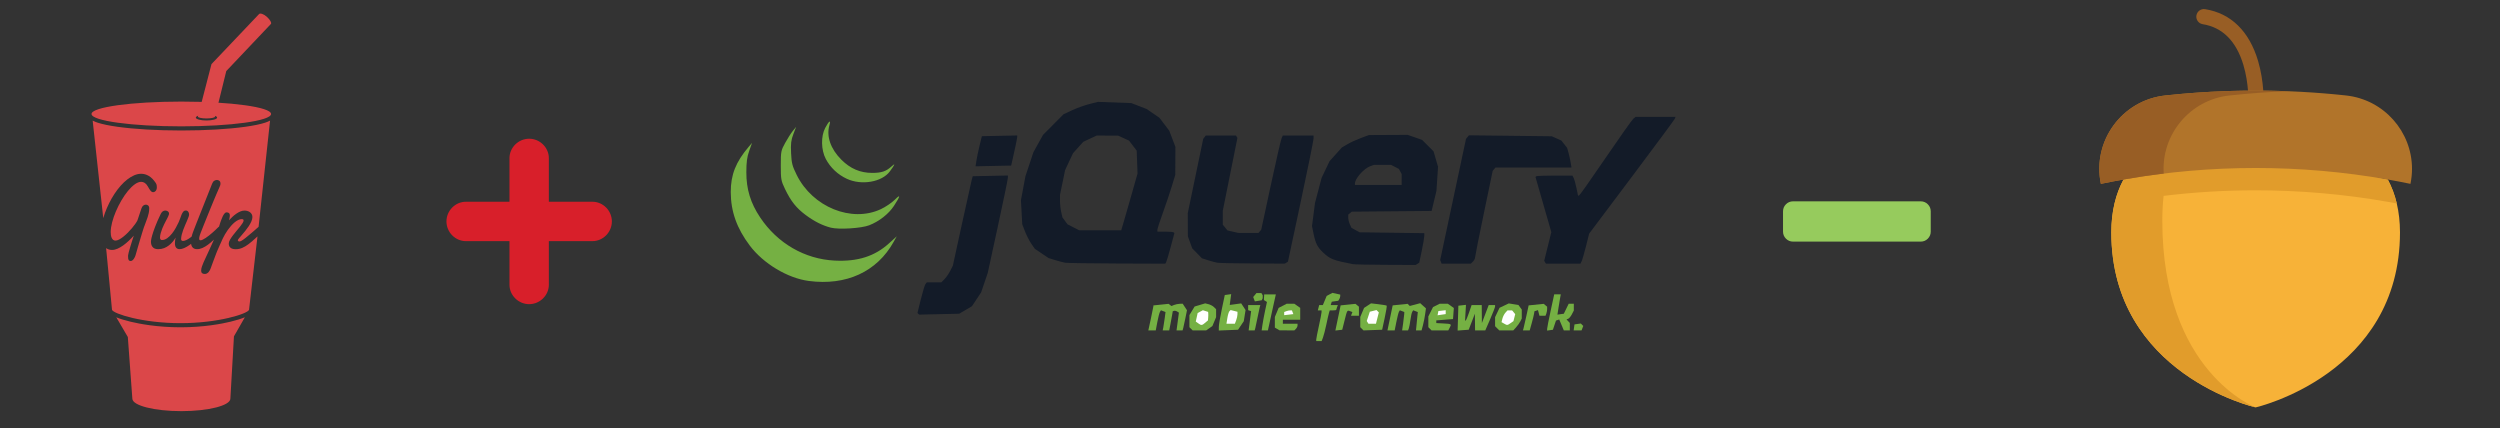 <?xml version="1.0" encoding="utf-8"?>
<!-- Generator: Adobe Illustrator 16.0.0, SVG Export Plug-In . SVG Version: 6.00 Build 0)  -->
<!DOCTYPE svg PUBLIC "-//W3C//DTD SVG 1.1//EN" "http://www.w3.org/Graphics/SVG/1.1/DTD/svg11.dtd">
<svg version="1.1" id="Layer_1" xmlns="http://www.w3.org/2000/svg" xmlns:xlink="http://www.w3.org/1999/xlink" x="0px" y="0px"
	 width="1873px" height="320.983px" viewBox="0 0 1873 320.983" enable-background="new 0 0 1873 320.983" xml:space="preserve">
<rect x="0" y="0" width="1873" height="320.983" fill="#333333" stroke="none"/>
<g id="gulp_1">
	<g id="gulp">
		<g id="Gulp-Logo" transform="translate(0, 1)">
			<path id="Cup" fill="#DB4749" d="M135.241,244.212c-17.451,0-30.934-2.621-37.419-4.184
				c-4.434-1.068-7.995-2.173-10.7-3.311l8.648,14.777l3.383,46.164c0,5.176,16.441,9.371,36.721,9.371
				c20.282,0,36.722-4.195,36.722-9.371l2.679-46.668l8.183-14.314c-2.717,1.15-6.309,2.271-10.798,3.352
				C166.175,241.591,152.691,244.212,135.241,244.212z M183.739,93.99c-12.807,1.788-29.807,2.773-47.864,2.773
				c-18.057,0-35.055-0.985-47.863-2.773c-6.344-0.886-11.364-1.931-14.919-3.105c-0.848-0.28-2.285-0.759-3.668-1.521l7.935,73.032
				c0.369-1.259,0.779-2.515,1.234-3.768c0.932-2.563,2.01-5.072,3.232-7.522c1.224-2.448,2.556-4.763,3.996-6.944
				c1.439-2.18,2.972-4.187,4.596-6.022c1.625-1.833,3.292-3.411,5.003-4.732c1.711-1.321,3.438-2.353,5.182-3.097
				c1.744-0.744,3.47-1.117,5.182-1.117c1.97,0,3.875,0.539,5.717,1.617c1.841,1.077,3.562,2.822,5.166,5.232
				c0.368,0.539,0.602,1.084,0.698,1.635c0.098,0.552,0.146,1.071,0.146,1.559c0,1.154-0.276,2.065-0.829,2.731
				c-0.551,0.668-1.208,1-1.964,1c-0.695,0-1.338-0.366-1.935-1.096c-0.595-0.73-1.261-1.776-1.998-3.137
				c-0.694-1.23-1.457-2.122-2.289-2.673c-0.834-0.552-1.739-0.828-2.713-0.828c-1.517,0-3.136,0.629-4.856,1.885
				c-1.723,1.256-3.428,2.918-5.116,4.982c-1.69,2.066-3.309,4.425-4.857,7.08s-2.918,5.374-4.11,8.157
				c-1.192,2.785-2.138,5.529-2.842,8.234c-0.705,2.706-1.056,5.137-1.056,7.292c0,0.719,0.05,1.457,0.146,2.212
				c0.098,0.758,0.281,1.443,0.553,2.059c0.27,0.615,0.639,1.122,1.104,1.52c0.466,0.398,1.056,0.597,1.77,0.597
				c0.802,0,1.711-0.27,2.73-0.809c1.018-0.537,2.074-1.243,3.167-2.116c1.094-0.872,2.193-1.858,3.298-2.962
				c1.105-1.103,2.133-2.219,3.086-3.348c0.952-1.128,1.797-2.213,2.533-3.251c0.737-1.039,1.289-1.942,1.657-2.714l3.022-9.042
				c0.368-0.974,0.849-1.668,1.445-2.076c0.595-0.412,1.207-0.617,1.836-0.617c0.302,0,0.605,0.051,0.909,0.153
				c0.304,0.103,0.573,0.264,0.812,0.481c0.238,0.219,0.428,0.5,0.568,0.847c0.141,0.346,0.211,0.749,0.211,1.211
				c0,1.231-0.109,2.385-0.326,3.462c-0.216,1.078-0.492,2.129-0.829,3.156c-0.335,1.024-0.709,2.059-1.121,3.097
				c-0.41,1.039-0.812,2.124-1.201,3.253c-0.086,0.127-0.243,0.531-0.472,1.209c-0.227,0.682-0.502,1.535-0.828,2.561
				c-0.325,1.028-0.677,2.174-1.056,3.445c-0.38,1.268-0.769,2.564-1.169,3.886c-0.401,1.32-0.786,2.614-1.154,3.887
				c-0.368,1.269-0.699,2.416-0.991,3.442c-0.292,1.025-0.535,1.885-0.731,2.578c-0.195,0.691-0.313,1.103-0.356,1.231
				c-0.108,0.41-0.282,0.865-0.521,1.365c-0.237,0.499-0.519,0.976-0.844,1.423c-0.324,0.448-0.682,0.821-1.072,1.118
				c-0.39,0.293-0.79,0.442-1.202,0.442c-0.693,0-1.197-0.233-1.509-0.693c-0.315-0.462-0.472-1.308-0.472-2.54v-0.538
				c0-0.181,0.01-0.373,0.032-0.577c0.021-0.41,0.184-1.18,0.488-2.31c0.303-1.127,0.666-2.403,1.088-3.827
				c0.422-1.425,0.877-2.898,1.364-4.426c0.486-1.526,0.925-2.892,1.315-4.098c-1.149,1.283-2.392,2.56-3.736,3.827
				c-1.343,1.271-2.719,2.413-4.126,3.426c-1.408,1.013-2.827,1.841-4.255,2.482c-1.429,0.64-2.805,0.962-4.126,0.962
				c-1.516,0-2.821-0.335-3.916-1c-0.197-0.122-0.383-0.257-0.569-0.393l4.416,46.296c1.149,2.882,22.79,9.959,51.322,9.959
				c28.545,0,50.195-7.086,51.324-9.963l6.343-55.043c-0.525,0.482-1.036,0.953-1.524,1.409c-1.82,1.694-3.537,3.147-5.151,4.366
				c-1.612,1.22-3.188,2.162-4.726,2.828c-1.539,0.667-3.184,1-4.939,1c-1.646,0-2.918-0.356-3.816-1.076
				c-0.898-0.718-1.348-1.705-1.348-2.964v-0.288c0-0.089,0.011-0.198,0.033-0.328c0.086-0.768,0.422-1.654,1.008-2.653
				c0.583-1.001,1.286-2.04,2.11-3.116c0.823-1.079,1.7-2.168,2.632-3.271c0.931-1.103,1.791-2.148,2.583-3.138
				c0.789-0.985,1.444-1.89,1.964-2.711c0.521-0.82,0.781-1.486,0.781-2.001c0-0.308-0.109-0.551-0.325-0.731
				c-0.217-0.178-0.575-0.27-1.072-0.27c-0.867,0-1.761,0.225-2.68,0.675c-0.921,0.447-1.832,1.051-2.73,1.808
				c-0.898,0.756-1.775,1.624-2.631,2.597c-0.855,0.976-1.656,1.989-2.404,3.041c-0.747,1.052-1.429,2.11-2.046,3.175
				c-0.617,1.063-1.143,2.045-1.577,2.942c-0.129,0.282-0.313,0.681-0.552,1.192c-0.239,0.514-0.499,1.092-0.78,1.732
				c-0.282,0.641-0.579,1.303-0.893,1.979c-0.315,0.683-0.602,1.323-0.861,1.926c-0.259,0.602-0.493,1.141-0.697,1.616
				c-0.207,0.473-0.354,0.802-0.439,0.98c-0.109,0.231-0.288,0.666-0.537,1.307c-0.249,0.644-0.536,1.394-0.86,2.252
				c-0.325,0.859-0.666,1.764-1.023,2.715c-0.357,0.948-0.694,1.846-1.008,2.694c-0.313,0.843-0.59,1.587-0.827,2.23
				c-0.238,0.64-0.391,1.076-0.456,1.308c-0.216,0.667-0.471,1.293-0.762,1.885c-0.293,0.591-0.628,1.108-1.007,1.561
				c-0.379,0.446-0.812,0.805-1.3,1.074c-0.487,0.271-1.034,0.404-1.639,0.404c-0.781,0-1.424-0.187-1.934-0.559
				c-0.508-0.37-0.763-1.083-0.763-2.135c0-0.514,0.065-1.038,0.195-1.576c0.13-0.539,0.293-1.072,0.488-1.598
				c0.194-0.526,0.395-1.038,0.6-1.538c0.205-0.502,0.396-0.983,0.568-1.444c1.17-2.564,2.362-5.135,3.574-7.715
				c1.213-2.578,2.376-5.129,3.493-7.657c0.233-0.525,0.445-1.041,0.672-1.566c-0.067,0.066-0.135,0.136-0.201,0.201
				c-1.408,1.36-2.81,2.559-4.207,3.6c-1.398,1.037-2.784,1.864-4.157,2.481c-1.376,0.614-2.714,0.921-4.014,0.921
				c-0.888,0-1.629-0.139-2.224-0.421c-0.596-0.283-1.072-0.669-1.43-1.154c-0.357-0.487-0.613-1.065-0.763-1.731
				c-0.052-0.229-0.083-0.468-0.117-0.704c-0.381,0.296-0.764,0.584-1.15,0.857c-1.342,0.948-2.664,1.712-3.964,2.288
				c-1.298,0.578-2.469,0.865-3.507,0.865c-1.04,0-1.885-0.345-2.535-1.037c-0.65-0.691-0.974-1.873-0.974-3.541
				c0-1.18,0.173-2.553,0.518-4.116c-0.562,1.001-1.266,2.016-2.109,3.039c-0.846,1.027-1.81,1.963-2.891,2.81
				c-1.085,0.846-2.297,1.533-3.639,2.059c-1.344,0.525-2.806,0.787-4.386,0.787c-0.714,0-1.402-0.088-2.063-0.268
				c-0.662-0.18-1.24-0.488-1.738-0.923c-0.499-0.437-0.898-1.021-1.202-1.752c-0.303-0.73-0.454-1.648-0.454-2.75
				c0-0.025,0.043-0.416,0.129-1.176c0.086-0.755,0.363-1.949,0.828-3.578c0.466-1.627,1.186-3.738,2.16-6.33
				c0.976-2.589,2.352-5.732,4.126-9.425c0.454-0.976,0.98-1.676,1.575-2.098c0.597-0.424,1.24-0.635,1.932-0.635
				c0.305,0,0.618,0.045,0.942,0.134c0.327,0.089,0.629,0.231,0.911,0.424c0.281,0.191,0.509,0.437,0.684,0.731
				c0.171,0.294,0.259,0.633,0.259,1.02c0,0.255-0.034,0.5-0.099,0.73c-0.108,0.437-0.341,1.008-0.697,1.712
				c-0.358,0.707-0.775,1.515-1.253,2.425c-0.476,0.91-0.979,1.892-1.509,2.944c-0.532,1.052-1.024,2.141-1.479,3.271
				s-0.845,2.276-1.17,3.444c-0.325,1.167-0.509,2.302-0.552,3.404c0,0.462,0.107,0.885,0.324,1.271
				c0.218,0.383,0.575,0.576,1.072,0.576c1.408,0,2.75-0.463,4.029-1.385c1.276-0.924,2.456-2.072,3.54-3.444
				c1.083-1.371,2.062-2.847,2.939-4.427c0.878-1.577,1.608-3.019,2.193-4.328c0.412-0.871,0.774-1.808,1.088-2.807
				c0.314-1.002,0.656-1.925,1.023-2.771c0.37-0.846,0.791-1.553,1.268-2.115c0.476-0.564,1.072-0.849,1.786-0.849
				c0.781,0,1.397,0.297,1.853,0.886c0.455,0.591,0.681,1.296,0.681,2.116c0,0.461-0.145,1.098-0.437,1.905
				c-0.293,0.809-0.662,1.73-1.105,2.771c-0.445,1.038-0.926,2.147-1.445,3.327c-0.52,1.181-1.003,2.379-1.445,3.599
				c-0.445,1.218-0.812,2.41-1.105,3.576c-0.292,1.17-0.438,2.252-0.438,3.252c0,0.925,0.476,1.386,1.428,1.386
				c0.672,0,1.505-0.231,2.502-0.692c0.997-0.463,2.041-1.111,3.134-1.944c0.273-0.208,0.548-0.425,0.821-0.653
				c0.306-1.259,0.664-2.423,1.08-3.481c0.758-2.001,1.527-3.989,2.307-5.965c0.779-1.975,1.493-3.782,2.145-5.426l9.842-24.818
				c0.389-0.999,0.915-1.705,1.575-2.115c0.662-0.41,1.327-0.616,2-0.616c0.67,0,1.282,0.218,1.834,0.655
				c0.552,0.436,0.829,1.141,0.829,2.116c0,0.461-0.092,0.949-0.276,1.461c-0.185,0.514-0.417,1.064-0.699,1.654
				c-0.54,1.208-1.185,2.682-1.933,4.425c-0.748,1.745-1.549,3.644-2.403,5.695c-0.856,2.053-1.733,4.188-2.631,6.405
				c-0.898,2.222-1.776,4.381-2.632,6.484c-0.854,2.104-1.656,4.098-2.403,5.983s-1.391,3.521-1.932,4.906
				c-0.239,0.59-0.472,1.277-0.698,2.06c-0.229,0.782-0.341,1.48-0.341,2.096c0,0.385,0.064,0.692,0.194,0.924
				s0.378,0.347,0.748,0.347c0.454,0,1.022-0.159,1.705-0.481c0.683-0.319,1.418-0.744,2.208-1.271
				c0.792-0.524,1.615-1.127,2.469-1.809c0.856-0.679,1.707-1.384,2.55-2.113c0.846-0.733,1.652-1.464,2.42-2.194
				c0.769-0.732,1.457-1.406,2.064-2.021c0.142-0.148,0.312-0.253,0.5-0.33c0.366-1.093,0.699-2.164,0.993-3.208
				c0.174-0.463,0.413-1.117,0.716-1.965c0.303-0.847,0.65-1.68,1.039-2.502c0.39-0.818,0.829-1.532,1.315-2.134
				c0.488-0.603,1.014-0.905,1.576-0.905c0.867,0,1.496,0.199,1.885,0.597c0.389,0.399,0.584,0.981,0.584,1.752
				c0,0.153-0.021,0.397-0.065,0.73c-0.044,0.334-0.097,0.687-0.162,1.059c-0.065,0.371-0.136,0.725-0.211,1.059
				c-0.077,0.333-0.146,0.576-0.212,0.73c0.8-0.872,1.667-1.738,2.599-2.597c0.932-0.859,1.895-1.637,2.892-2.329
				c0.996-0.693,2.014-1.255,3.054-1.693c1.039-0.435,2.079-0.653,3.118-0.653c0.715,0,1.424,0.103,2.127,0.307
				c0.704,0.206,1.333,0.508,1.885,0.905c0.552,0.398,1.002,0.898,1.348,1.501c0.345,0.603,0.519,1.302,0.519,2.098
				c0,1.052-0.264,2.174-0.795,3.364c-0.53,1.194-1.196,2.393-1.997,3.598c-0.803,1.207-1.668,2.38-2.599,3.521
				c-0.932,1.143-1.803,2.181-2.614,3.118c-0.813,0.937-1.496,1.729-2.048,2.386c-0.551,0.654-0.84,1.095-0.86,1.327
				c0,0.309,0.097,0.556,0.292,0.751c0.195,0.191,0.52,0.288,0.974,0.288c0.368,0,0.91-0.205,1.624-0.617
				c0.714-0.41,1.716-1.121,3.004-2.134c1.288-1.014,2.925-2.374,4.906-4.08c1.359-1.17,2.95-2.562,4.743-4.148l8.591-79.568
				c-1.384,0.765-2.823,1.244-3.671,1.524C195.103,92.059,190.084,93.104,183.739,93.99z M135.824,75.111
				c-37.143,0-67.254,4.153-67.254,9.276c0,5.124,30.111,9.276,67.254,9.276c37.143,0,67.255-4.152,67.255-9.276
				C203.079,79.264,172.967,75.111,135.824,75.111z M162.678,87.099c0,1.202-3.579,2.177-7.994,2.177
				c-4.413,0-7.992-0.975-7.992-2.177c0-1.203,3.579-2.178,7.992-2.178C159.1,84.92,162.678,85.896,162.678,87.099z"/>
			<path id="Straw" fill="#DB4749" d="M148.311,86.136c-0.039,0.063-0.061,0.127-0.061,0.193
				c0,0.778,2.881,1.409,6.434,1.409c3.554,0,6.435-0.63,6.435-1.409l8.403-34.075l33.42-35.285c0.011-0.01,0.021-0.021,0.032-0.033
				c0.708-0.8-0.727-3.276-3.11-5.4c-2.381-2.124-4.952-2.842-5.751-2.033c-0.007,0.005-0.012,0.012-0.018,0.018l-35.659,37.522
				L148.311,86.136z"/>
		</g>
	</g>
</g>
<g id="seed">
	<path fill="#F7B238" d="M1798.068,174.123c0,106.46-108.134,131.104-108.134,131.104s-108.134-24.645-108.134-131.104
		c0-7.828,0.829-15.048,2.401-21.689c1.551-6.535,3.823-12.5,6.74-17.94c32.744-5.76,65.868-8.633,98.992-8.633
		s66.248,2.873,98.992,8.633c2.917,5.44,5.189,11.406,6.74,17.94C1797.239,159.075,1798.068,166.295,1798.068,174.123z"/>
	<path fill="#E19C2B" d="M1788.927,134.493c-32.744-5.76-59.029-32.136-92.153-32.136c-27.453,0-40.396,7.443-67.631,11.398
		c-0.346,0.051-8.014-9.169-8.359-9.119c-2.167,0.319-4.752,8.723-6.917,9.068c-0.596,0.094-6.165,0.715-6.761,0.812
		c-2.512,0.407-13.656,19.537-16.164,19.977c-2.917,5.441-5.189,11.407-6.74,17.942c-1.572,6.64-2.4,13.859-2.4,21.688
		c0,106.46,108.134,131.104,108.134,131.104S1620,278.92,1620,165.274c0-6.572,0.336-12.737,0.974-18.521
		c22.901-2.783,45.931-4.174,68.961-4.174c33.124,0,66.248,2.873,98.992,8.633c2.249,0.395,4.491,0.805,6.74,1.224
		C1794.116,145.899,1791.844,139.934,1788.927,134.493z"/>
	<path fill="#985E25" d="M1690.152,82.717c-0.09,0-0.18-0.002-0.27-0.006c-3.143-0.146-5.571-2.81-5.429-5.952l0,0
		c0.006-0.138,0.561-13.911-3.711-28.119c-5.366-17.853-15.621-28.121-30.479-30.52c-3.107-0.501-5.22-3.427-4.719-6.534
		c0.501-3.107,3.43-5.219,6.535-4.719c19.35,3.124,33.067,16.536,39.668,38.79c4.754,16.029,4.121,30.996,4.092,31.626
		C1695.698,80.337,1693.178,82.717,1690.152,82.717z"/>
	<path fill="#B1742A" d="M1807.072,126.453c0,3.716-0.38,7.493-1.162,11.292c-5.646-1.17-11.315-2.257-16.984-3.252
		c-32.744-5.76-65.868-8.633-98.992-8.633c-33.123,0-66.248,2.873-98.992,8.633c-5.676,0.995-11.336,2.082-16.99,3.252
		c-6.627-32.007,15.806-62.714,48.307-66.225c44.986-4.864,90.359-4.864,135.345,0
		C1786.251,74.613,1807.072,98.839,1807.072,126.453z"/>
	<path fill="#985E25" d="M1670.386,71.521c14.505-1.569,29.05-2.623,43.608-3.18c-30.596-1.17-61.255-0.116-91.735,3.18
		c-32.502,3.51-54.933,34.218-48.307,66.225c5.653-1.17,11.313-2.257,16.99-3.252c10.005-1.76,20.045-3.248,30.108-4.469
		C1619.165,100.954,1640.512,74.747,1670.386,71.521z"/>
</g>
<path id="plus" fill="#D81F2A" d="M443.837,151.152h-32.634v-32.634c0-8.017-6.734-14.581-14.754-14.581
	s-14.754,6.564-14.754,14.581v32.634h-32.634c-8.018,0-14.581,6.733-14.581,14.754c0,8.021,6.562,14.755,14.581,14.755h32.634
	v32.633c0,8.017,6.734,14.581,14.754,14.581s14.754-6.564,14.754-14.581v-32.633h32.634c8.017,0,14.581-6.734,14.581-14.755
	C458.418,157.885,451.854,151.152,443.837,151.152z"/>
<g id="dash">
	<path fill="#96CB5D" d="M1444.311,153.035c-1.467-1.467-3.25-2.201-5.345-2.201h-95.584c-2.095,0-3.877,0.734-5.345,2.201
		c-1.467,1.467-2.2,3.248-2.2,5.345v15.093c0,2.098,0.733,3.879,2.2,5.344c1.468,1.469,3.25,2.201,5.345,2.201h95.583
		c2.096,0,3.879-0.732,5.346-2.201c1.467-1.465,2.2-3.246,2.2-5.344V158.38C1446.512,156.283,1445.779,154.502,1444.311,153.035z"/>
</g>
<g id="layer1" transform="translate(0,-850.362)">
	<g id="jquery-logo" transform="translate(609.88,-675.529)">
		<g id="4224" transform="translate(-10.102,233.998)">
				<path id="path4228" fill="#75B043" d="
				M6.194,1502.391c-15.827-2.074-33.984-12.945-44.194-26.459c-9.757-12.916-14.265-25.58-14.292-40.146
				c-0.023-12.938,3.772-22.529,13.397-33.854l2.549-3l-2.128,6c-1.623,4.576-2.131,8.372-2.141,16
				c-0.018,12.763,3.145,23.099,10.374,33.907c12.982,19.408,33.423,31.213,55.934,32.297c17.218,0.83,29.931-3.24,40.687-13.025
				l5.692-5.18l-2.339,4.189C57.249,1495.477,34.259,1506.069,6.194,1502.391L6.194,1502.391z M22.676,1462.456
				c-6.188-1.578-12.314-4.648-18.715-9.385c-7.129-5.273-11.189-10.371-15.643-19.639c-2.915-6.065-3.124-7.235-3.124-17.5
				c0-10.561,0.131-11.239,3.295-17c1.812-3.3,4.397-7.35,5.744-9l2.449-3l-2.095,5.5c-1.707,4.48-2.021,7.104-1.69,14.161
				c0.354,7.574,0.884,9.629,4.228,16.395c11.873,24.023,41.062,35.888,63.015,25.617c3.497-1.637,8.179-4.797,10.405-7.023
				c4.594-4.594,4.394-3.05-0.592,4.574c-3.951,6.039-11.076,11.621-18.539,14.519C45.551,1462.952,28.719,1463.997,22.676,1462.456
				L22.676,1462.456z M34.694,1425.862c-6.821-3.16-12.367-8.4-15.805-14.931c-3.527-6.7-3.717-16.951-0.43-23.182
				c2.839-5.382,4.411-6.421,3.17-2.094c-2.402,8.377,0.851,17.787,8.952,25.888c6.715,6.715,14.123,9.887,23.084,9.887
				c6.983,0,10.494-1.17,14.432-4.812c3.149-2.913,2.732-1.621-1.185,3.671C60.966,1428.323,45.701,1430.964,34.694,1425.862
				L34.694,1425.862z"/>
		</g>
		<path id="path4183" fill="#75B043" d="M376.257,1780.179c0.012-0.688,0.912-5.277,2-10.199
			s1.979-9.535,1.979-10.25v-1.301h-1.406h-1.406l0.522-2l0.523-2h1.37h1.37l1.429-3.42l1.429-3.418l2.143-1.148l2.144-1.146
			l2.941,0.646l2.941,0.646l-0.016,1.17c-0.008,0.645-0.346,1.688-0.75,2.32l-0.734,1.148l-2.422,0.352l-2.422,0.35l-0.411,1.25
			l-0.412,1.25h2.69h2.69l-0.606,1.582c-0.334,0.871-0.607,1.77-0.607,2s-1.095,0.418-2.433,0.418h-2.433l-0.542,1.75
			c-0.298,0.963-1.2,4.91-2.006,8.773c-0.805,3.863-1.931,8.25-2.501,9.75l-1.036,2.727h-2.025h-2.024L376.257,1780.179
			L376.257,1780.179z"/>
		<path id="path4181" fill="#75B043" d="M252.335,1764.729c1.045-4.783,1.9-8.996,1.9-9.359v-0.66
			l5.709-0.59l5.709-0.59l1.041,0.826l1.041,0.826l2-0.807c1.1-0.443,3.002-0.838,4.227-0.877l2.228-0.07l1.604,2.449l1.604,2.449
			l-1.15,5.801c-0.633,3.191-1.374,6.59-1.649,7.551l-0.498,1.75h-2.262h-2.262l0.892-6.652l0.892-6.652l-1.312-0.83
			c-0.723-0.457-1.763-0.689-2.312-0.516l-1,0.316l-0.301,1.918c-0.166,1.055-0.761,4.279-1.321,7.168l-1.02,5.25h-2.448h-2.448
			l0.464-2.25c0.256-1.238,0.734-4.332,1.062-6.877l0.598-4.627l-1.713-0.658l-1.713-0.656l-0.751,1.215
			c-0.413,0.668-1.288,4.059-1.943,7.533l-1.192,6.318h-2.787h-2.789L252.335,1764.729L252.335,1764.729z"/>
		<path id="path4179" fill="#75B043" d="M282.435,1772.229l-1.2-1.199l0.004-4.551l0.004-4.551
			l1.949-3.195l1.947-3.195l3.958-1.186l3.957-1.186l2.521,0.633c1.387,0.348,3.228,1.34,4.091,2.203l1.569,1.568v2.961v2.961
			l-1.394,3.338l-1.395,3.336l-2.328,1.631l-2.328,1.631h-5.077h-5.078L282.435,1772.229L282.435,1772.229z"/>
		<path id="path4177" fill="#FFFFFF" d="M293.064,1767.679l2.051-1.75l0.175-2
			c0.097-1.1,0.124-2.531,0.061-3.182l-0.115-1.184l-1.962-0.623l-1.962-0.621l-1.957,1.047l-1.957,1.047l-0.699,3.186l-0.699,3.184
			l1.809,1.324C290.145,1769.815,290.604,1769.778,293.064,1767.679L293.064,1767.679z"/>
		<path id="path4175" fill="#75B043" d="M303.27,1770.724c0.02-1.537,1.033-7.52,2.25-13.295
			l2.215-10.5l2.394-0.338l2.394-0.338l-0.544,4.055l-0.544,4.057l4.297-0.59l4.298-0.588l1.636,2.494l1.635,2.496l-0.669,4.182
			l-0.669,4.18l-2.148,3.195l-2.148,3.195l-7.215,0.295l-7.215,0.293L303.27,1770.724L303.27,1770.724z"/>
		<path id="path4173" fill="#FFFFFF" d="M316.261,1765.864c0.535-1.41,0.975-3.428,0.975-4.48
			v-1.916l-2.573-0.646l-2.573-0.646l-0.875,0.877c-0.482,0.482-1.182,2.791-1.555,5.127l-0.68,4.25h3.152h3.153L316.261,1765.864z"
			/>
		<path id="path4171" fill="#75B043" d="M326.528,1766.216l0.931-7.211l-1.111-0.371l-1.112-0.371
			v-1.916v-1.918h4.567h4.567l-0.498,1.75c-0.274,0.963-1.011,4.451-1.637,7.75c-0.626,3.301-1.362,6.787-1.636,7.75l-0.499,1.75
			h-2.251h-2.252L326.528,1766.216z"/>
		<path id="path4196" fill="#75B043" d="M337.07,1750.716
			l1.062,0.656l1.188,0.75l-1.469,6.906c-0.811,3.801-1.687,8.594-1.969,10.656l-0.531,3.75h2.344h2.344l1.688-7.75
			c0.925-4.264,2.262-10.338,2.969-13.5l1.281-5.75h-4.375h-4.375l-0.031,1.25C337.162,1748.772,337.001,1749.6,337.07,1750.716
			L337.07,1750.716z"/>
		<path id="path4194" fill="#75B043" d="M336.128,1749.309
			l0.036-2.125l-1.031-1.75h-1.812h-1.844l-1.219,1.469l-1.25,1.5l0.625,1.656l0.625,1.625l3.344-0.531l1.812-0.322
			L336.128,1749.309z"/>
		<path id="path4167" fill="#75B043" d="M346.985,1772.349l-1.75-1.02v-3.982v-3.982l1.421-3.4
			l1.422-3.402l3.029-1.566l3.028-1.566h2.827h2.827l2.223,1.557l2.223,1.557v4.443v4.443h-6.5h-6.5v1.5v1.5h5.5h5.5v1.301
			c0,0.715-0.54,1.84-1.2,2.5l-1.2,1.199l-5.55-0.029l-5.55-0.029l-1.75-1.02V1772.349z"/>
		<path id="path4165" fill="#FFFFFF" d="M358.558,1759.827l-0.537-1.398h-1.312
			c-0.721,0-2.022,0.273-2.893,0.607l-1.582,0.607v1.191v1.193l3.43-0.4l3.43-0.4L358.558,1759.827z"/>
		<path id="path4163" fill="#75B043" d="M392.552,1764.104l1.968-9.424l5.566-0.576l5.566-0.574
			l1.292,1.072l1.291,1.072v3.377v3.377h-2.969h-2.969l0.526-1.371l0.526-1.371l-1.701-0.652c-2.25-0.863-2.213-0.924-4.194,7.008
			l-1.72,6.887l-2.576,0.301l-2.576,0.299L392.552,1764.104z"/>
		<path id="path4161" fill="#75B043" d="M410.439,1772.233l-1.204-1.205v-3.832v-3.832
			l1.417-3.389l1.416-3.391l2.613-1.713l2.612-1.711l5.67,0.666c3.118,0.365,5.85,0.846,6.069,1.066
			c0.22,0.219-0.457,4.367-1.505,9.217l-1.904,8.818l-6.99,0.254l-6.99,0.254L410.439,1772.233z"/>
		<path id="path4159" fill="#FFFFFF" d="M422.069,1764.184l1.077-4.244l-0.882-0.883l-0.883-0.881
			l-2.495,0.625l-2.496,0.627l-1.148,3.48l-1.149,3.48l0.631,1.02l0.63,1.02h2.819h2.819L422.069,1764.184z"/>
		<path id="path4157" fill="#75B043" d="M431.561,1764.054l1.958-9.373l5.604-0.58l5.605-0.578
			l0.801,0.803l0.802,0.801l3.907-1.043l3.908-1.043l2.146,1.941l2.146,1.943l-0.603,4.398c-0.332,2.42-1.07,6.135-1.641,8.254
			l-1.038,3.852h-2.091h-2.091l0.678-6.873l0.678-6.875l-1.719-0.66l-1.718-0.658l-0.719,1.162
			c-0.395,0.639-1.009,3.359-1.365,6.045s-0.905,5.555-1.219,6.373l-0.571,1.486h-2.214h-2.214l0.748-5.25
			c0.411-2.887,0.78-5.988,0.82-6.893l0.073-1.643l-1.67-0.641l-1.67-0.641l-0.65,1.051c-0.357,0.578-1.229,3.969-1.938,7.535
			l-1.288,6.48h-2.707h-2.707L431.561,1764.054z"/>
		<path id="path4155" fill="#75B043" d="M461.435,1772.229l-1.2-1.199l0.002-4.051l0.002-4.051
			l1.749-3.486l1.748-3.484l2.5-1.25l2.5-1.25l3.027-0.014l3.027-0.016l2.275,1.594l2.275,1.594l-0.303,4.156l-0.304,4.156
			l-6.267,0.5l-6.268,0.5l0.005,1l0.006,1l5.511,0.301c5.95,0.322,6.022,0.377,4.477,3.266l-1.034,1.934H468.9h-6.265
			L461.435,1772.229L461.435,1772.229z"/>
		<path id="path4153" fill="#FFFFFF" d="M473.235,1759.749v-1.453l-2.741,0.316l-2.741,0.316
			l-0.3,1.584l-0.3,1.582l3.041-0.445l3.041-0.447V1759.749z"/>
		<path id="path4151" fill="#75B043" d="M482.447,1764.239l0.288-9.311l2.843-0.324l2.843-0.326
			l-0.343,5.982l-0.343,5.982l0.57-0.354c0.312-0.195,1.419-2.854,2.457-5.908l1.887-5.553h3.793h3.793l0.056,6.75l0.056,6.75
			l2.558-6.75l2.558-6.75h2.387h2.387v1.057c0,0.58-1.65,4.855-3.668,9.5l-3.667,8.443h-3.833h-3.832l-0.07-6.25l-0.07-6.25
			l-2.313,6l-2.313,6l-4.154,0.311l-4.154,0.309L482.447,1764.239L482.447,1764.239z"/>
		<path id="path4149" fill="#75B043" d="M511.806,1771.858l-1.571-1.572v-3.395v-3.395l1.669-3.5
			l1.669-3.5l3.463-1.645l3.463-1.643l3.615,0.588l3.614,0.586l1.254,1.713l1.253,1.715v3.375v3.375l-1.125,2.184
			c-0.618,1.201-2.047,3.197-3.174,4.434l-2.05,2.25h-5.254h-5.255L511.806,1771.858z"/>
		<path id="path4147" fill="#FFFFFF" d="M521.898,1767.952l2.108-1.477l0.657-2.619l0.657-2.619
			l-1.165-1.404l-1.166-1.404h-1.723h-1.722l-1.577,1.75c-0.868,0.963-1.875,2.945-2.239,4.404l-0.662,2.652l1.834,1.066
			C519.296,1769.694,519.425,1769.684,521.898,1767.952z"/>
		<path id="path4145" fill="#75B043" d="M531.598,1771.679c0.274-0.963,1.236-5.178,2.139-9.367
			l1.64-7.617l5.638-0.582l5.638-0.582l1.292,1.072l1.291,1.072v1.795c0,0.988-0.273,2.508-0.607,3.377l-0.606,1.582h-2.276h-2.276
			l-0.551-2.105l-0.551-2.105l-1.315,0.439l-1.316,0.438l-0.312,1.918c-0.173,1.055-0.973,4.279-1.778,7.166l-1.465,5.25h-2.54
			H531.1L531.598,1771.679z"/>
		<path id="path4143" fill="#75B043" d="M549.235,1772.259c0-0.721,1.192-6.828,2.65-13.57
			l2.649-12.26h2.462h2.461l-0.584,3.25c-0.322,1.787-0.886,5.203-1.254,7.588l-0.669,4.34l2.393-0.34l2.392-0.338l1.832-3.75
			l1.833-3.75h1.917h1.918v2.551v2.549l-1.479,2.859c-0.813,1.574-2.051,3.07-2.75,3.326l-1.271,0.465l1.25,1.326l1.25,1.324v2.801
			v2.799l-2.25-0.01l-2.25-0.01l-1.716-4.084l-1.717-4.084l-1.215,0.404l-1.215,0.404l-1.153,3.439l-1.152,3.439l-2.166,0.32
			l-2.166,0.32V1772.259L549.235,1772.259z"/>
		<path id="path4060" fill="#75B043" d="M569.416,1771.179l0.319-2.25l2.365-0.334l2.365-0.334
			l0.918,0.916l0.917,0.918l-0.64,1.668l-0.64,1.666h-2.963h-2.962L569.416,1771.179z"/>
		<path id="path4058" fill="#131B28" d="M78.112,1760.974l-0.623-0.625l2.521-10.209
			c1.387-5.615,2.96-10.773,3.496-11.461l0.975-1.25h5.423h5.423l2.366-2.365c1.301-1.301,3.254-4.113,4.339-6.25l1.973-3.885
			l6.646-30.541c3.656-16.796,7.002-31.873,7.437-33.5l0.79-2.959l13.18-0.278l13.179-0.278v1.709c0,0.941-3.395,17.357-7.543,36.48
			l-7.542,34.77l-2.482,7.299l-2.482,7.299l-3.446,5.191l-3.446,5.191l-4.779,2.809l-4.779,2.809l-15,0.336l-15,0.334
			L78.112,1760.974L78.112,1760.974z M403.735,1723.804c-14.964-2.947-17.049-3.762-22.335-8.736
			c-4.247-3.996-5.647-6.734-7.136-13.955l-1.199-5.818l1.128-8.682l1.128-8.682l2.468-9.38l2.468-9.379l2.988-6.262l2.988-6.261
			l4.617-5.136l4.616-5.135l4.214-2.469c2.318-1.359,6.879-3.451,10.135-4.651l5.92-2.181l14.5-0.073l14.5-0.074l5.41,1.884
			l5.409,1.883l4.29,4.291l4.29,4.289l1.685,5.793l1.684,5.794l-0.6,9.033l-0.601,9.033l-1.808,7.5l-1.808,7.5l-29.892,0.264
			l-29.892,0.266l-1.335,1.107l-1.334,1.107v2.33c0,1.283,0.538,3.51,1.194,4.953l1.195,2.621l3.055,1.676l3.056,1.674l24.25,0.328
			l24.25,0.328l-0.039,2.172c-0.021,1.195-0.874,6.166-1.895,11.049l-1.854,8.875l-1.355,0.859l-1.356,0.859l-22.5-0.102
			C415.86,1724.243,404.835,1724.02,403.735,1723.804L403.735,1723.804z M440.235,1660.365v-4.066l-1.029-1.924l-1.03-1.924
			l-2.92-1.51l-2.921-1.512h-6.484h-6.485l-2.814,1.064c-4.809,1.816-11.315,9.227-11.315,12.887v1.049h17.5h17.5V1660.365z
			 M188.235,1722.739c-1.375-0.23-4.75-1.113-7.5-1.961l-5-1.541l-5.151-3.457l-5.151-3.459l-2.646-3.818
			c-1.455-2.1-3.58-6.238-4.723-9.195l-2.075-5.379l-0.492-9l-0.491-9l1.68-9l1.681-9l2.995-9l2.994-9l3.605-6.5l3.605-6.5
			l7.706-7.742l7.706-7.742l6.379-2.974c3.508-1.636,9.286-3.715,12.84-4.62l6.46-1.646l12.54,0.457l12.539,0.457l5.739,2.223
			l5.739,2.223l4.761,3.266l4.761,3.266l3.707,4.875l3.706,4.876l2.294,6.042l2.293,6.039l-0.054,10.5l-0.054,10.5l-2.746,9
			c-1.512,4.951-4.524,13.873-6.697,19.828c-2.172,5.955-3.949,11.469-3.949,12.25v1.422h5.834c3.208,0,6.076,0.244,6.374,0.541
			l0.542,0.543l-2.799,10.43c-1.539,5.736-3.084,10.893-3.434,11.459l-0.636,1.027l-36.19-0.135
			C207.021,1723.218,189.61,1722.968,188.235,1722.739z M232.143,1691.679c1.097-3.711,3.844-13.274,6.104-21.25l4.111-14.5
			l-0.312-8.579l-0.312-8.58l-2.884-3.778l-2.884-3.779l-4.116-1.869l-4.116-1.87l-8-0.012l-8-0.012l-5,2.333l-5,2.334l-3.861,4.283
			l-3.862,4.283l-2.954,6.312l-2.953,6.311l-1.922,9.312l-1.921,9.312l0.011,4.5c0.006,2.476,0.42,6.265,0.92,8.422l0.91,3.922
			l1.875,2.578l1.875,2.576l4.403,2.25l4.403,2.25h15.746h15.746l1.992-6.748V1691.679z M302.235,1722.739
			c-1.375-0.23-4.555-1.078-7.065-1.885l-4.565-1.463l-3.643-3.732l-3.641-3.73l-1.627-4.5l-1.626-4.5l-0.036-8.672l-0.035-8.672
			l5.787-27.828l5.786-27.828l0.955-1.25l0.955-1.25h11.318h11.318l0.544,0.879l0.543,0.88l-5.484,27.318l-5.484,27.32v5.189v5.191
			l1.75,2.16l1.75,2.16l4,0.926l4,0.928l7.628,0.023l7.627,0.023l1.034-1.25l1.034-1.25l7.099-32.999
			c3.905-18.149,7.535-34.013,8.067-35.25l0.968-2.25h11.521h11.521v2.327c0,1.279-4.314,22.54-9.588,47.245l-9.588,44.917
			l-1.162,0.74l-1.162,0.74l-24-0.121C315.535,1723.212,303.61,1722.968,302.235,1722.739L302.235,1722.739z M469.643,1722.052
			l-0.528-1.379l9.667-45.371l9.667-45.373l1.085-1.333l1.086-1.334l31.058,0.361l31.058,0.361l3.582,1.601l3.582,1.602l2.153,2.737
			l2.152,2.737l1.024,3.635c0.562,1.998,1.302,5.32,1.643,7.383l0.619,3.75h-28.506H510.48l-1.02,1.25l-1.02,1.25l-6.603,31.714
			c-3.632,17.443-6.604,32.373-6.604,33.18c0,0.805-0.707,2.17-1.571,3.035l-1.571,1.57h-10.96h-10.96L469.643,1722.052
			L469.643,1722.052z M547.696,1722.366l-0.658-1.064l2.668-10.752l2.667-10.752l-5.933-20.654l-5.934-20.652l0.531-0.531
			c0.292-0.291,6.515-0.531,13.829-0.531h13.298l0.923,1.75c0.508,0.963,1.461,4.363,2.118,7.557l1.194,5.806l0.871-0.306
			c0.479-0.168,9.455-12.906,19.946-28.307c10.492-15.399,19.824-28.562,20.738-29.25l1.662-1.25h14.915h14.916l-0.521,1.358
			c-0.287,0.747-14.852,20.434-32.367,43.75l-31.845,42.39l-2.386,9.5c-1.312,5.225-2.787,10.287-3.276,11.25l-0.89,1.75h-12.906
			h-12.905L547.696,1722.366z M121.656,1646.21c0.361-2.354,1.427-7.431,2.368-11.281l1.711-7l13.25-0.279l13.25-0.279l-0.027,1.279
			c-0.015,0.704-1.037,5.778-2.271,11.278l-2.246,10l-13.345,0.281l-13.346,0.279L121.656,1646.21z"/>
	</g>
</g>
</svg>
